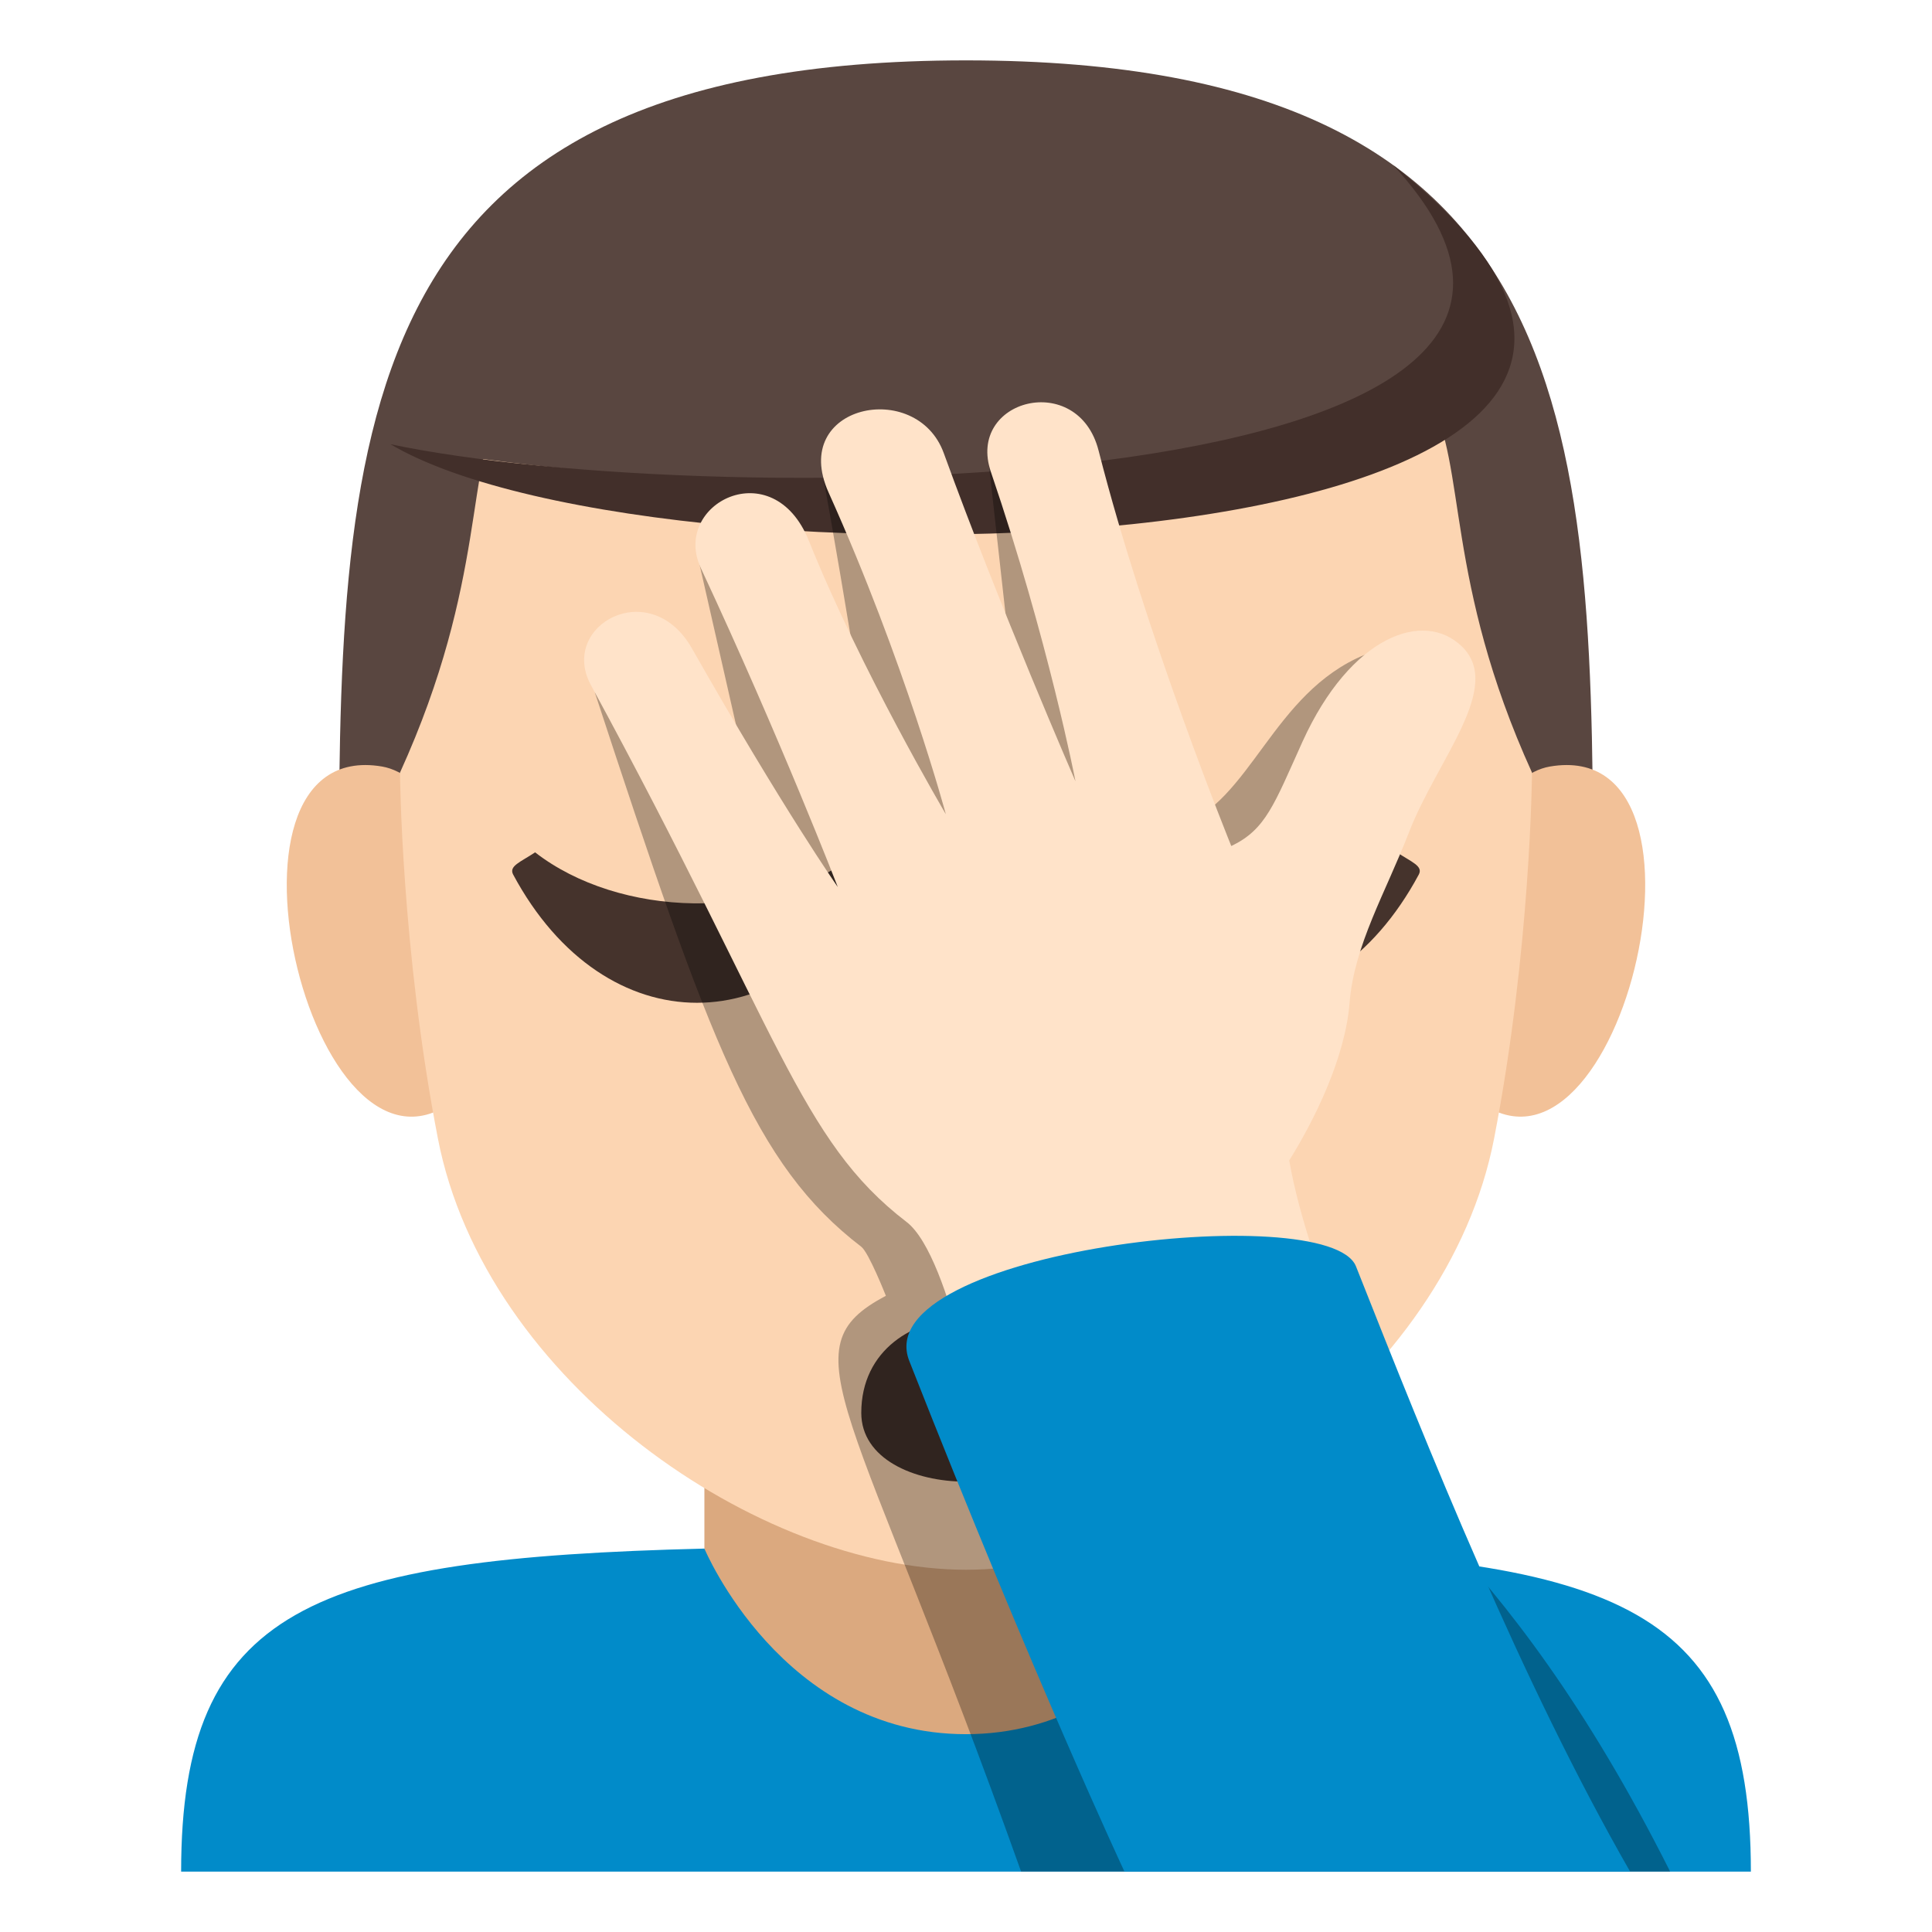 <?xml version="1.0" encoding="utf-8"?>
<!-- Generator: Adobe Illustrator 15.0.0, SVG Export Plug-In . SVG Version: 6.00 Build 0)  -->
<!DOCTYPE svg PUBLIC "-//W3C//DTD SVG 1.1//EN" "http://www.w3.org/Graphics/SVG/1.1/DTD/svg11.dtd">
<svg version="1.1" id="Layer_1" xmlns="http://www.w3.org/2000/svg" xmlns:xlink="http://www.w3.org/1999/xlink" x="0px" y="0px"
	 width="64px" height="64px" viewBox="0 0 64 64" enable-background="new 0 0 64 64" xml:space="preserve">
<rect x="23.334" y="44.857" fill="#DBA97F" width="17.332" height="15"/>
<path fill="#018BC9" d="M40.666,51.285c0,0.002-2.566,6.16-8.668,6.162c-6.096,0.002-8.664-6.15-8.664-6.148
	C10.314,51.619,6,53.279,6,62h52C58,53.279,53.68,51.607,40.666,51.285z"/>
<path fill="#594640" d="M31.999,2c-20.77,0-20.775,12.5-20.775,28.125h41.551C52.774,14.5,52.769,2,31.999,2z"/>
<path fill="#F2C198" d="M15.349,36.201c2.25-2.096,0.208-10.313-2.694-10.809C6.454,24.336,10.493,40.721,15.349,36.201z"/>
<path fill="#F2C198" d="M48.65,36.201c-2.251-2.096-0.208-10.313,2.694-10.809C57.544,24.336,53.507,40.719,48.65,36.201z"/>
<path fill="#FCD5B2" d="M32,10.334c-21.7,0-12.956,2.514-18.75,15.26c0,0,0.042,5.846,1.255,12.116C16.069,45.794,25.166,52,32,52
	s15.931-6.206,17.495-14.29c1.214-6.271,1.255-12.116,1.255-12.116C44.957,12.848,53.7,10.334,32,10.334z"/>
<path fill="#594640" d="M48.591,8.421c7.739,10.613-28.184,7.843-35.655,6.294C12.936,14.716,23.909-0.251,48.591,8.421z"/>
<path fill="#422F2A" d="M12.936,14.716c10.73,2.258,43.541,1.946,33.215-9.247C62.986,18.901,22.021,20.099,12.936,14.716z"/>
<path fill="#DBA97F" d="M27.775,37.709c1.379,3.328,7.064,3.359,8.449,0H27.775z"/>
<path fill="#45332C" d="M34.818,28.969c3.035,5.668,9.146,5.664,12.182,0c0.15-0.283-0.244-0.412-0.727-0.736
	c-3.043,2.365-7.967,2.146-10.729,0.002C35.064,28.557,34.67,28.686,34.818,28.969z"/>
<path fill="#45332C" d="M16.998,28.969c3.037,5.668,9.146,5.664,12.184,0c0.148-0.283-0.246-0.412-0.729-0.736
	c-3.041,2.365-7.965,2.146-10.727,0.002C17.244,28.557,16.85,28.686,16.998,28.969z"/>
<path fill="#45332C" d="M35.469,46.803c0,3.039-6.938,3.039-6.938,0C28.531,42.623,35.469,42.623,35.469,46.803z"/>
<path opacity="0.3" d="M45.205,21.691c-3.066,1.267-3.754,4.86-6.164,5.698c0,0-5.725-14.055-6.282-11.994
	c0.442,4,0.911,8.156,0.911,8.156s-4.775-9.172-6.462-8.089c0.815,4.427,1.837,10.995,1.837,10.995s-4.856-9.603-5.955-8.125
	c0.894,3.918,2.486,10.938,2.486,10.938s-4.681-7.636-5.871-6.331c3.83,11.675,5.278,15.642,8.826,18.361
	c0.25,0.191,0.815,1.626,0.815,1.626c-3.357,1.769-1.094,3.447,4.479,19.072L55.326,62C44.139,39.739,35.469,52.927,45.205,21.691z"
	/>
<path fill="#FFE3C9" d="M46.143,48.075c0,0-2.81-5.94-3.435-9.635c0.819-1.315,1.852-3.38,1.998-5.216
	c0.152-1.922,1.196-3.653,1.972-5.662c0.939-2.417,3.132-4.798,1.752-6.144c-1.256-1.23-3.685-0.365-5.281,3.146
	c-0.946,2.093-1.214,2.913-2.361,3.462c0,0-2.839-6.986-4.396-13.1c-0.679-2.665-4.39-1.703-3.567,0.708
	c1.906,5.594,2.802,10.25,2.802,10.25s-2.501-5.745-4.364-10.875c-0.9-2.477-5.123-1.602-3.816,1.302
	c2.535,5.636,3.885,10.66,3.885,10.66s-2.818-4.774-4.537-9.056c-1.191-2.966-4.569-1.219-3.578,0.905
	c2.641,5.658,4.536,10.564,4.536,10.564s-1.777-2.531-4.833-7.906c-1.385-2.435-4.419-0.758-3.344,1.219
	c6.25,11.5,6.906,15.063,10.454,17.781c1.518,1.163,2.555,7.597,2.555,7.597H46.143z"/>
<path fill="#018BC9" d="M30.121,45.083c-1.433-3.646,13.9-5.399,14.798-3.132C47.333,48.053,50.375,55.677,54,62H37.25
	C37.25,62,34.309,55.73,30.121,45.083z"/>
</svg>
